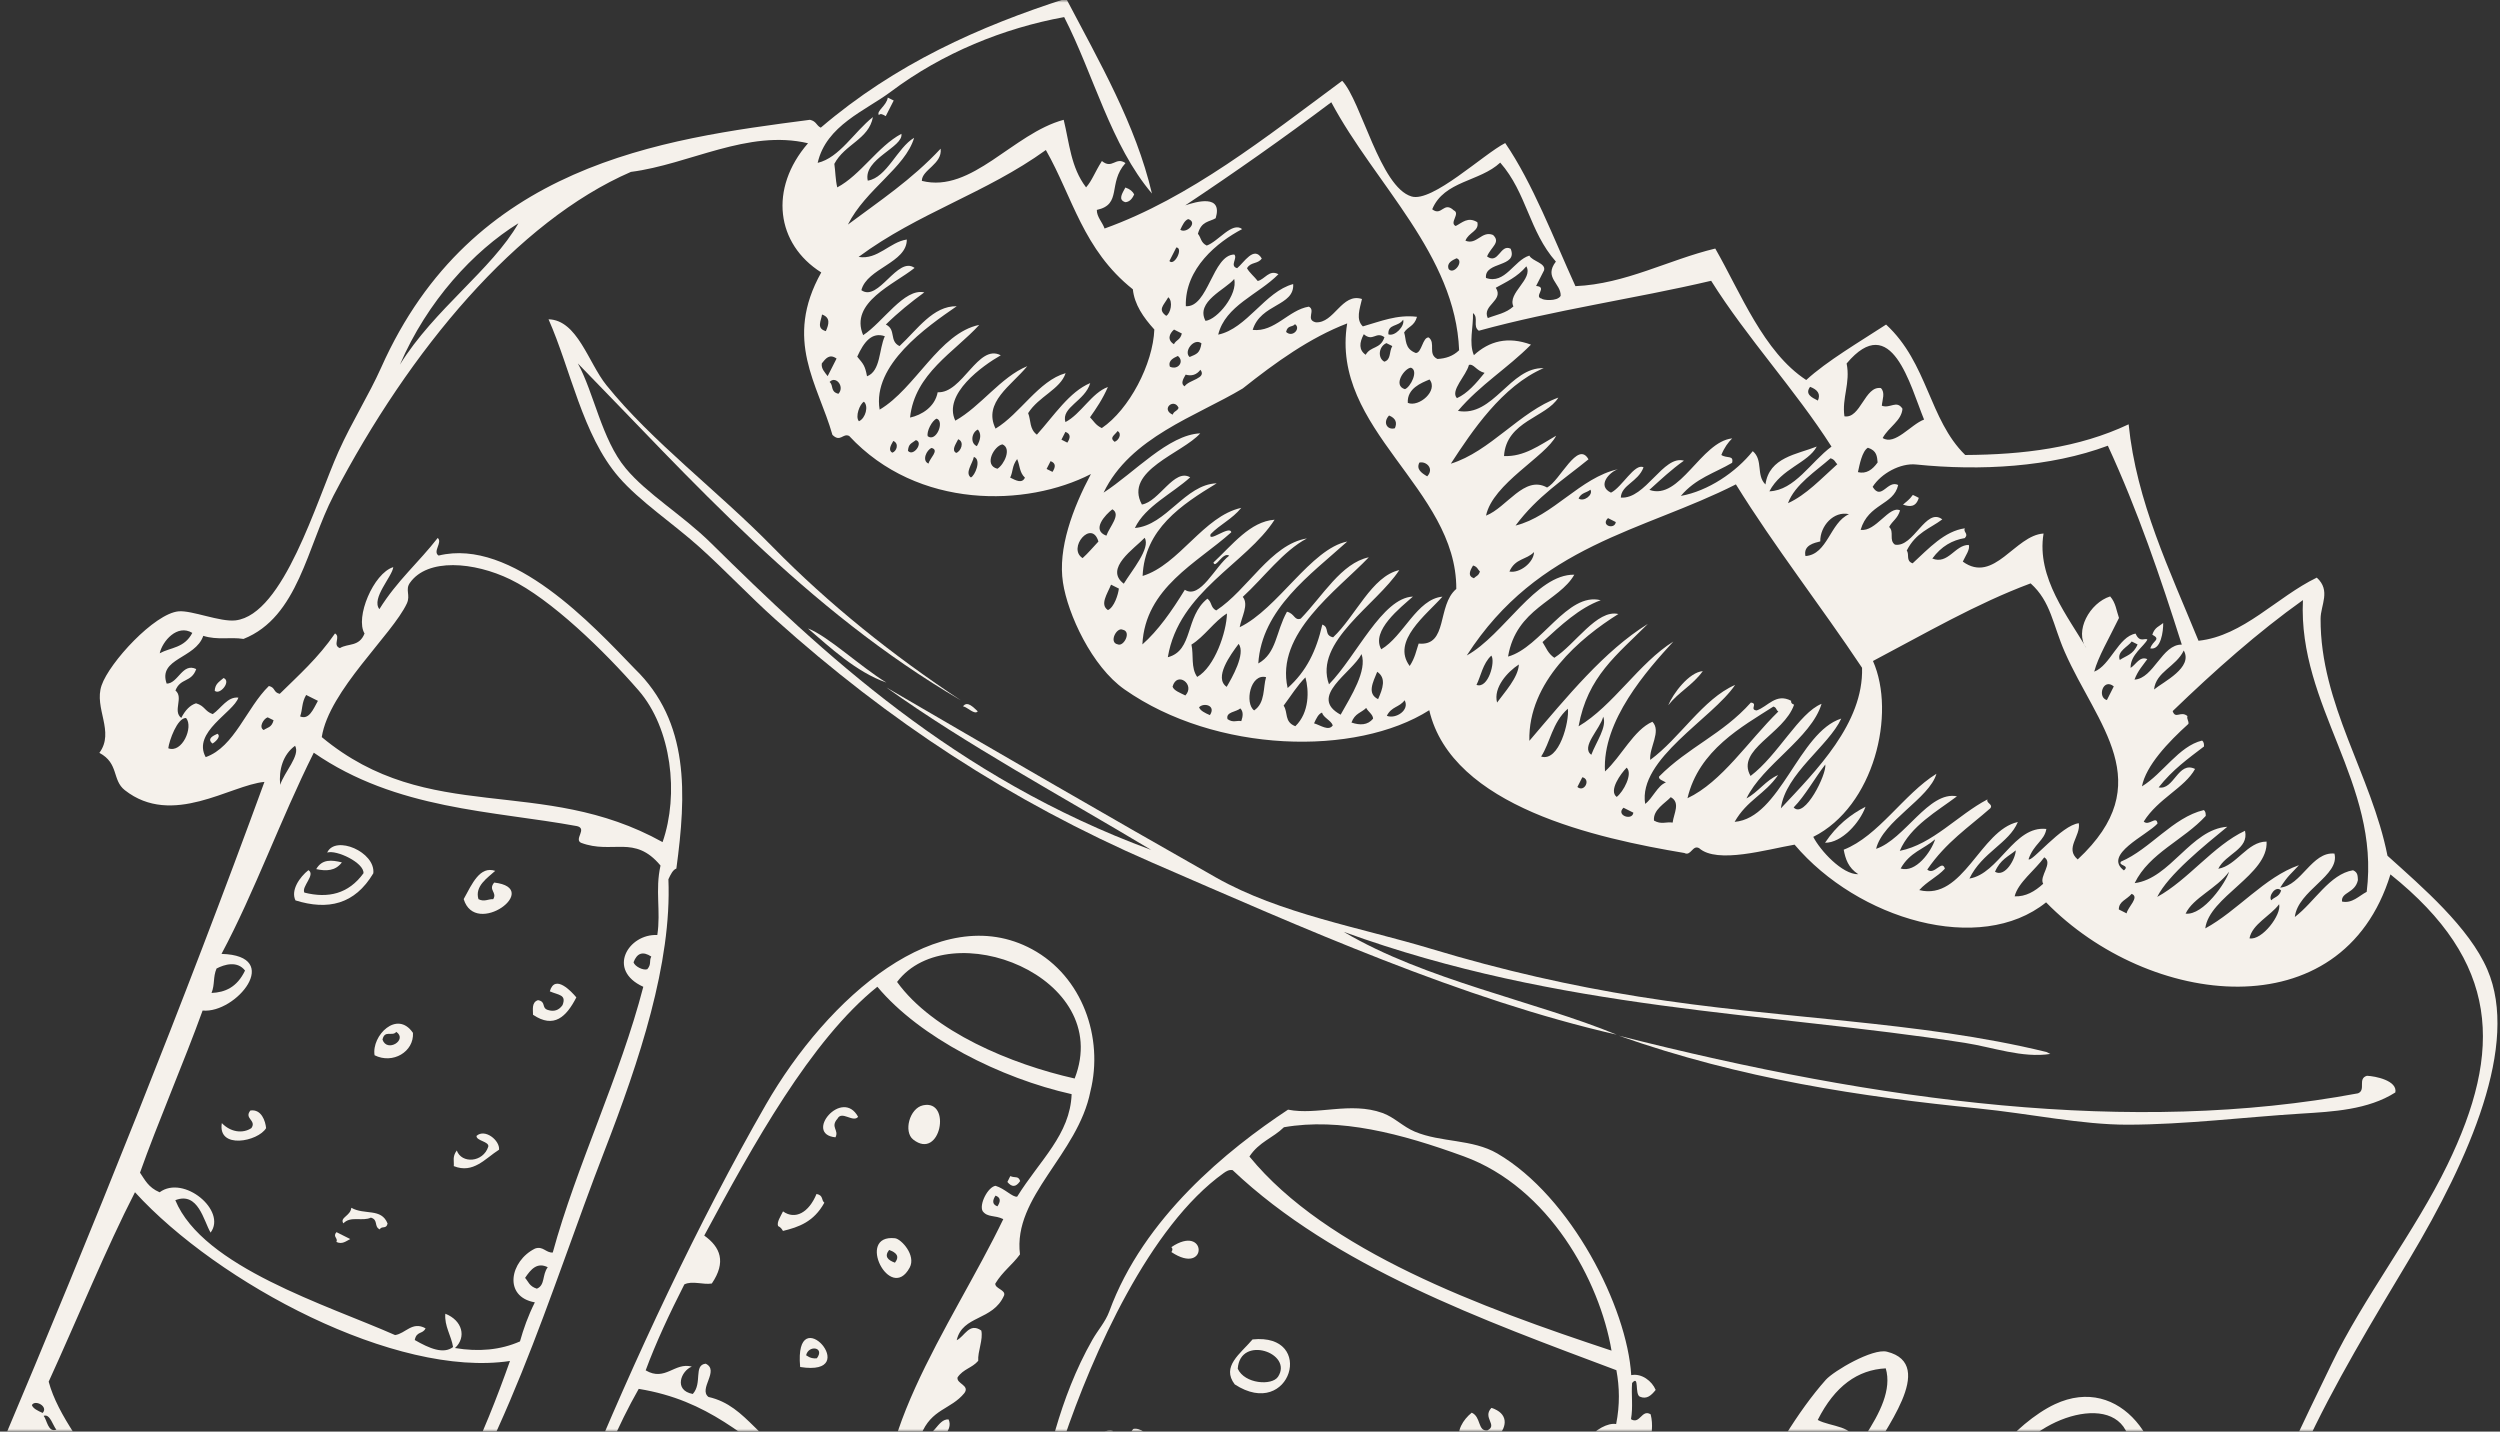 <svg width="468" height="268" viewBox="0 0 468 268" fill="none" xmlns="http://www.w3.org/2000/svg">
<rect x="0" y="0" width="468" height="268" fill="#333333" stroke="none"/>
<g clip-path="url(#clip0_1344_8398)">
<mask id="mask0_1344_8398" style="mask-type:luminance" maskUnits="userSpaceOnUse" x="0" y="0" width="468" height="268">
<path d="M468 0H0V268H468V0Z" fill="white"/>
</mask>
<g mask="url(#mask0_1344_8398)">
<path fill-rule="evenodd" clip-rule="evenodd" d="M356.24 94.465C357.507 94.895 358.657 94.978 359.197 93.198C358.832 93.008 358.456 92.819 358.084 92.645C357.537 93.431 356.89 93.926 356.24 94.465Z" fill="#F5F1EB"/>
<path fill-rule="evenodd" clip-rule="evenodd" d="M210.659 37.848C211.365 37.808 211.911 37.322 212.318 36.388C212.046 35.867 211.579 35.409 210.671 35.101C210.094 36.206 209.231 37.4 210.659 37.848Z" fill="#F5F1EB"/>
<path fill-rule="evenodd" clip-rule="evenodd" d="M164.532 21.55C164.802 21.159 165.31 21.443 165.812 21.742C166.307 20.764 166.795 19.796 167.301 18.818C166.93 18.629 166.559 18.445 166.193 18.267C165.967 19.816 163.988 20.78 164.532 21.55Z" fill="#F5F1EB"/>
<path fill-rule="evenodd" clip-rule="evenodd" d="M349.223 151.023C346.436 152.47 343.834 154.481 341.648 157.763C344.732 157.81 348.164 154.024 349.223 151.023Z" fill="#F5F1EB"/>
<path fill-rule="evenodd" clip-rule="evenodd" d="M443.093 201.388C441.282 201.91 442.976 204.04 441.42 204.67C399.091 212.581 352.08 206.34 303.016 193.875C326.069 202.005 348.501 205.315 370.334 207.502C379.954 208.468 389.659 210.557 398.316 210.544C409.018 210.521 420.149 209.131 430.727 208.471C436.714 208.103 443.296 207.764 448.407 204.506C448.836 202.295 444.679 201.449 443.093 201.388Z" fill="#F5F1EB"/>
<path fill-rule="evenodd" clip-rule="evenodd" d="M306.731 186.562C294.215 184.557 281.463 181.712 267.915 177.622C254.797 173.66 239.63 171.068 227.648 164.277C208.246 153.278 184.384 139.459 165.926 128.688C180.812 139.363 198.741 149.044 215.512 159.107C178.651 145.546 153.797 122.058 133.077 101.642C127.77 96.408 121.122 92.482 117.123 87.659C112.653 82.299 111.185 73.51 108.17 68.029C129.248 89.584 150.912 114.188 179.904 131.122C167.165 122.723 155.119 113.072 144.682 102.422C134.203 91.73 122.048 82.704 113.501 72.083C110.139 67.908 108.096 59.908 102.684 59.77C106.815 69.075 109.048 81.467 115.823 89.303C119.738 93.831 125.91 97.921 130.876 102.362C135.7 106.693 140.322 111.62 145.178 115.97C166.389 135.018 189.035 149.91 215.685 161.482C243.897 173.723 273.797 187.095 302.654 193.692C287.283 187.385 266.791 183.463 251.548 174.444C292.337 189.256 330.422 189.413 367.811 195.222C373.091 196.049 378.571 198.108 383.822 197.3C383.58 197.176 383.327 197.051 383.091 196.933C359.004 191.046 333.404 190.853 306.731 186.562Z" fill="#F5F1EB"/>
<path fill-rule="evenodd" clip-rule="evenodd" d="M180.281 132.225C181.15 132.397 182.469 133.893 183.034 133.158C182.333 132.555 181.118 131.084 180.281 132.225Z" fill="#F5F1EB"/>
<path fill-rule="evenodd" clip-rule="evenodd" d="M41.852 126.923C40.908 127.717 40.285 128.052 40.193 129.3C41.138 130.222 43.363 127.516 41.852 126.923Z" fill="#F5F1EB"/>
<path fill-rule="evenodd" clip-rule="evenodd" d="M92.515 165.216C91.322 166.63 93.145 167.036 92.324 168.329C91.385 168.268 90.677 168.897 89.566 168.322C88.829 165.866 91.313 164.307 92.702 163.025C89.845 162.061 88.391 165.405 86.803 168.31C89 175.617 101.648 166.272 92.515 165.216Z" fill="#F5F1EB"/>
<path fill-rule="evenodd" clip-rule="evenodd" d="M39.77 139.187C40.097 139.068 41.518 137.883 40.705 137.36C40.003 137.695 38.642 138.251 39.77 139.187Z" fill="#F5F1EB"/>
<path fill-rule="evenodd" clip-rule="evenodd" d="M219.276 233.465C219.532 233.696 219.554 233.986 219.288 234.388C226.185 238.994 226 228.92 219.276 233.465Z" fill="#F5F1EB"/>
<path fill-rule="evenodd" clip-rule="evenodd" d="M279.194 263.556C277.444 265.383 280.455 266.803 278.437 267.765C276.6 267.985 277.283 265.221 275.505 264.456C273.867 265.775 272.597 267.899 273.274 269.757C278.21 273.424 285.586 265.591 279.194 263.556Z" fill="#F5F1EB"/>
<path fill-rule="evenodd" clip-rule="evenodd" d="M189.13 220.164C188.951 220.528 188.765 220.903 188.581 221.266C189.414 222.257 190.159 222.292 190.973 221.089C190.612 220.05 190.068 220.586 189.13 220.164Z" fill="#F5F1EB"/>
<path fill-rule="evenodd" clip-rule="evenodd" d="M61.246 159.601C62.977 159.028 68.195 161.517 68.044 163.472C65.236 167.34 61.438 168.215 56.979 167.095C56.38 165.971 59.143 163.75 57.735 162.892C56.111 164.178 54.377 166.656 55.313 168.555C61.35 170.435 66.404 169.346 69.886 163.48C70.307 159.496 62.789 156.264 61.246 159.601Z" fill="#F5F1EB"/>
<path fill-rule="evenodd" clip-rule="evenodd" d="M160.638 209.07C157.653 203.569 150.395 212.327 156.398 212.905C157.118 211.549 155.379 210.999 156.775 209.423C157.584 207.841 159.699 210.231 160.638 209.07Z" fill="#F5F1EB"/>
<path fill-rule="evenodd" clip-rule="evenodd" d="M59.197 162.699C61.071 163.098 62.788 163.058 63.997 161.44C62.101 160.972 60.296 160.778 59.197 162.699Z" fill="#F5F1EB"/>
<path fill-rule="evenodd" clip-rule="evenodd" d="M234.476 250.741C232.189 253.438 228.593 255.811 231.142 259.157C241.646 266.001 246.416 249.497 234.476 250.741ZM231.705 256.222C232.139 249.834 242.141 253.291 239.25 257.724C238.111 259.447 232.986 259.076 231.705 256.222Z" fill="#F5F1EB"/>
<path fill-rule="evenodd" clip-rule="evenodd" d="M102.925 185.581C104.595 186.309 106.079 186.173 105.306 188.157C104.621 189.138 103.693 189.433 102.544 189.062C101.302 188.656 102.289 187.526 100.715 187.227C99.461 187.631 99.802 189.068 99.782 189.966C103.72 192.618 106.031 190.329 107.892 186.712C107.029 185.668 103.872 182.231 102.925 185.581Z" fill="#F5F1EB"/>
<path fill-rule="evenodd" clip-rule="evenodd" d="M152.853 223.508C151.408 227.014 148.86 228.401 146.58 226.771C146.102 227.751 145.385 228.79 145.658 229.516C146.17 229.75 146.372 230.099 146.57 230.431C149.501 229.717 152.34 228.746 154.317 225.148C153.697 224.645 154.189 223.778 152.853 223.508Z" fill="#F5F1EB"/>
<path fill-rule="evenodd" clip-rule="evenodd" d="M167.549 231.8C160.089 230.994 166.663 244.02 170.288 237.304C171.54 234.995 168.706 231.933 167.549 231.8ZM167.535 236.376C166.204 235.896 165.492 235.214 166.441 233.993C167.783 234.473 168.472 235.16 167.535 236.376Z" fill="#F5F1EB"/>
<path fill-rule="evenodd" clip-rule="evenodd" d="M70.12 197.544C73.522 199.255 77.514 196.895 77.308 193.357C74.331 188.979 69.522 193.887 70.12 197.544ZM71.604 194.619C71.997 192.722 73.47 194.107 74.18 193.162C76.37 194.652 72.46 197.112 71.604 194.619Z" fill="#F5F1EB"/>
<path fill-rule="evenodd" clip-rule="evenodd" d="M212.147 267.498C210.757 269.074 212.124 269.746 211.216 271.154C209.437 271.334 208.006 272.574 205.869 271.688C206.345 269.508 208.689 269.749 208.289 267.846C205.921 267.348 203.637 270.439 203.119 272.588C207.365 275.663 212.274 273.279 215.279 269.522C215.154 268.545 213.377 267.192 212.147 267.498Z" fill="#F5F1EB"/>
<path fill-rule="evenodd" clip-rule="evenodd" d="M89.206 212.636C89.121 213.58 91.621 213.672 91.405 214.66C90.431 217.641 86.408 217.882 85.509 215.369C84.623 216.573 85.043 217.349 84.947 218.297C88.602 219.767 90.814 216.881 93.422 215.221C93.6 213.512 90.801 211.214 89.206 212.636Z" fill="#F5F1EB"/>
<path fill-rule="evenodd" clip-rule="evenodd" d="M149.789 255.901C148.585 242.776 161.903 257.83 149.789 255.901V255.901ZM150.903 253.709C151.36 251.71 154.472 252.188 152.92 254.269C152.344 254.358 151.693 254.258 150.903 253.709Z" fill="#F5F1EB"/>
<path fill-rule="evenodd" clip-rule="evenodd" d="M46.875 207.884C45.623 209.41 48.101 209.722 47.055 211.186C45.471 212.236 43.19 211.978 41.527 210.245C40.706 215.215 48.311 213.71 49.813 211.187C49.69 209.894 48.959 207.583 46.875 207.884Z" fill="#F5F1EB"/>
<path fill-rule="evenodd" clip-rule="evenodd" d="M65.764 226.095C65.634 227.63 63.54 227.913 64.281 229.015C65.629 227.557 67.851 228.705 69.436 227.938C70.87 228.376 69.955 229.594 71.085 230.142C71.454 229.415 72.317 230.17 72.555 229.044C71.372 226.081 68.262 227.515 65.764 226.095Z" fill="#F5F1EB"/>
<path fill-rule="evenodd" clip-rule="evenodd" d="M62.975 232.495C64.069 233.007 64.768 232.344 65.564 231.949C64.703 231.528 63.855 231.09 62.989 230.657C62.213 231.52 63.34 231.756 62.975 232.495Z" fill="#F5F1EB"/>
<path fill-rule="evenodd" clip-rule="evenodd" d="M451.062 235.663C462.289 216.849 471.671 195.528 465.638 181.511C462.221 173.589 453.519 166.128 446.937 160.195C443.936 145.039 434.348 131.849 434.413 115.828C434.422 113.257 436.385 110.563 433.703 108.13C426.213 111.749 419.951 119.051 411.56 119.951C406.182 106.773 399.934 93.885 398.481 79.43C389.113 83.855 378.706 85.117 367.89 85.176C361.112 78.545 360.899 67.969 353.076 60.758C348.135 63.979 341.968 67.605 338.126 71.137C330.152 65.948 325.82 54.761 321.098 46.528C312.295 48.646 304.294 53.165 294.92 53.567C290.887 44.72 286.897 34.248 281.775 26.779C277.704 28.86 268.139 37.925 264.251 36.782C258.365 35.058 254.831 18.922 251.261 15.127C236.901 25.745 222.756 37.036 206.775 42.78C206.37 41.594 205.312 40.618 205.325 39.297C210.125 38.26 207.315 34.306 210.691 30.527C208.836 29.246 208.244 31.767 206.276 30.144C204.894 32.326 204.464 33.765 203.313 35.077C200.453 31.341 200.189 26.755 199.123 22.429C189.627 24.977 181.92 36.223 172.57 33.861C172.541 31.787 176.443 30.726 176.087 27.832C170.66 33.654 164.621 37.64 158.729 42.042C162.07 35.4 169.466 31.407 171.124 25.796C167.964 27.653 166.034 33.243 162.444 33.817C161.537 29.743 169.173 27.546 168.742 25.052C164.392 27.346 161.077 32.79 156.733 35.079C156.391 33.658 156.398 32.131 156.187 30.676C158.133 26.965 162.646 26.101 163.412 21.915C159.921 24.658 157.146 29.539 153.069 30.487C154.657 23.471 162.024 20.72 166.75 17.178C176.433 9.905 187.935 5.256 199.213 3.199C204.736 13.994 207.947 27.167 215.643 36.229C212.608 23.303 205.809 11.605 199.583 -0.277C183.335 4.947 167.665 11.927 153.647 23.899C152.775 23.477 152.884 22.724 151.628 22.427C123.591 26.075 88.324 30.767 71.357 68.804C69.027 74.008 65.925 78.858 63.375 84.523C59.217 93.775 53.124 115.021 44.108 116.134C41.233 116.48 35.891 114.22 33.434 114.442C28.918 114.846 20.484 124.014 19.018 128.301C17.541 132.576 21.54 136.966 18.602 140.934C22.302 142.901 20.944 146.019 23.36 147.915C32.238 154.907 43.141 146.956 49.503 146.372C34.617 187.163 17.041 230.882 0.041 271.07C2.001 282.382 5.693 294.324 14.264 303.908C17.558 307.588 19.913 311.346 22.331 314.37C36.026 331.631 57.036 350.102 78.643 365.142C86.368 370.518 95.103 377.337 102.329 381.164C106.11 383.165 111.021 384.72 115.016 387.076C131.91 397.055 150.799 406.171 169.955 414.212C182.805 419.603 198.506 422.23 212.809 426.094C227.079 429.962 241.674 431.793 254.02 433.035C280.928 435.74 306.836 438.589 331.345 433.337C341.919 431.077 353.84 430.592 358.823 420.992C363.471 412.039 368.908 404.441 374.202 395.227C378.21 388.263 379.987 378.245 384.616 370.184C391.626 357.991 396.178 347.691 402.798 335.279C409.931 335.754 422.73 332.093 426.416 322.366C427.722 318.922 423.554 312.397 422.984 306.421C420.954 285.079 437.732 257.981 451.062 235.663ZM431.11 112.336C430.153 132.16 445.595 146.605 443.045 166.951C441.567 167.721 440.315 169.18 438.426 168.768C438.219 166.975 440.874 167.234 441.401 164.753C441.349 164.054 441.434 163.316 440.489 162.911C436.122 163.62 433.263 168.872 429.59 171.662C430.159 166.701 438.083 163.898 437.006 159.788C432.787 159.392 430.816 165.796 426.856 166.164C428.38 163.798 428.856 163.629 430.365 161.961C423.95 164.174 418.886 170.501 412.828 173.797C413.542 167.903 424.662 163.712 424.302 157.547C420.725 157.516 418.646 162.067 415.263 162.635C416.631 159.824 421.045 159.002 420.266 155.52C414.344 158.288 409.628 164.73 403.831 167.902C405.853 163.785 412.686 158.271 416.951 154.771C410.159 155.222 406.274 164.484 399.608 165.322C402.352 159.678 408.783 157.261 412.914 152.74C412.912 152.34 412.916 151.923 412.553 151.645C406.767 153.012 402.508 158.968 397.045 161.293C396.447 162.091 398.816 161.929 397.593 162.94C393.64 159.976 401.865 156.391 403.885 154.174C403.708 152.566 402.261 154.733 401.307 153.793C403.991 149.488 408.99 147.467 410.916 143.948C407.743 142.372 406.954 148.016 404.098 147.397C406.676 144.106 409.656 141.98 412.588 139.739C412.592 139.328 412.601 138.928 412.227 138.633C407.874 139.682 404.883 144.83 400.974 147.207C401.71 143.336 405.889 138.924 409.672 135.51C409.786 134.974 409.316 134.621 409.489 134.051C408.242 132.989 407.248 134.713 406.724 133.117C414.626 125.497 422.68 118.344 431.11 112.336ZM426.654 169.27C427.134 171.223 423.449 176.101 421.105 175.66C421.613 172.994 424.991 171.492 426.654 169.27ZM427.031 166.71C426.617 167.951 425.779 167.881 425.187 168.535C424.562 167.799 426.027 165.622 427.031 166.71ZM409.145 171.031C410.554 168.051 414.934 166.365 417.28 163.19C416.764 165.095 412.482 171.415 409.145 171.031ZM398.102 170.984C397.624 170.741 397.119 170.492 396.64 170.249C396.647 168.722 398.075 168.454 399.045 167.329C400.6 167.937 398.294 169.815 398.102 170.984ZM403.241 129.072C403.583 125.738 407.357 124.822 408.8 121.772C410.59 124.97 405.013 127.614 403.241 129.072ZM379.74 160.848C380.715 157.99 382.717 157.388 383.078 155.182C377.022 154.495 374.212 163.578 368.676 164.465C371.052 159.536 376.077 157.884 377.74 153.878C370.701 155.421 367.522 168.681 359.283 166.627C360.78 164.964 362.585 164.23 364.083 162.618C363.56 160.795 362.103 163.966 360.781 162.786C364.291 157.645 368.567 154.852 372.601 151.295C373.141 150.52 371.747 150.358 372.059 149.643C366.483 152.564 361.766 158.079 355.636 159.281C357.599 154.643 362.74 151.794 366.341 149.071C361.073 148.005 356.557 157.13 351.209 158.902C352.463 153.682 361.182 149.48 362.502 144.849C356.396 148.629 351.656 156.526 345.143 159.064C345.462 160.783 345.987 162.445 347.875 163.657C344.854 163.73 340.713 159.163 339.444 156.66C350.842 150.964 354.978 133.567 350.62 123.739C360.36 118.61 369.954 113.002 380.132 109.207C383.944 112.621 384.265 116.912 386.524 122.051C392.557 135.785 404.307 146.58 388.945 160.888C386.483 158.793 389.519 156.582 389.158 154.11C385.927 154.44 380.277 161.555 379.74 160.848ZM382.488 165.441C380.919 166.882 379.2 167.878 377.14 167.797C377.771 165.213 380.973 162.875 382.683 160.49C384.438 161.548 381.655 164.083 382.488 165.441ZM373.465 163.199C374.442 160.891 375.994 160.327 377.35 159.187C377.328 160.696 375.382 164.324 373.465 163.199ZM355.799 162.587C357.534 159.505 360.11 158.98 362.26 157.117C361.502 159.47 358.642 163.444 355.799 162.587ZM333.38 151.323C334.236 144.818 342.34 139.63 344.685 134.516C336.728 137.033 333.277 153.154 324.723 153.853C327.045 149.765 330.372 148.71 332.858 145.095C330.691 145.962 329.03 148.368 326.94 149.463C329.928 143.204 339.08 138.163 340.996 131.755C336.77 133.469 332.826 141.399 327.702 145.261C324.875 140.311 333.973 137.421 335.852 131.916C335.383 131.763 335.241 131.502 335.3 131.185C332.45 129.688 330.966 132.268 328.849 132.995C327.431 132.847 329.175 131.664 327.757 131.522C322.465 137.465 316.007 139.869 310.577 145.374C310.428 145.929 311.339 146.138 311.859 146.478C310.303 147.03 309.371 149.475 307.974 150.49C306.61 142.086 320.633 134.453 324.813 128.219C318.816 130.808 314.438 138.221 308.926 142.253C308.671 140 311.062 136.884 309.329 135.113C305.839 136.622 303.518 141.632 300.454 144.414C299.896 134.916 308.354 125.439 313.246 120.104C306.888 124.038 301.922 132.189 295.508 135.968C297.194 126.627 302.687 122.616 308.477 116.794C300.336 121.83 293.372 130.399 286.296 138.683C286.043 127.615 295.845 119.391 302.958 114.943C298.959 114.019 294.858 120.665 290.97 123.138C289.754 122.317 289.422 121.203 288.757 120.197C292.213 117.04 295.646 113.815 299.657 112.362C293.407 110.788 288.484 121.198 282.309 122.912C283.826 113.869 291.872 112.587 294.711 107.583C287.495 107.462 281.509 118.896 274.58 122.702C288.008 101.847 307.562 99.51 324.961 90.674C332.182 102.338 340.91 113.495 348.578 125.01C348.873 135.393 340.003 144.266 333.38 151.323ZM335.772 151.152C337.918 148.972 339.691 145.703 341.695 143.118C342 144.875 337.817 153.375 335.772 151.152ZM315.897 149.426C318.023 140.385 326.152 136.009 331.982 132.269C332.631 132.468 332.444 132.937 332.91 133.19C327.267 138.706 322.354 146.383 315.897 149.426ZM313.12 153.99C311.929 153.788 311.009 154.417 309.625 153.611C309.42 151.579 311.708 150.371 312.768 149.23C314.633 150.251 313.324 152.295 313.12 153.99ZM303.92 151.207C304.539 151.515 305.151 151.823 305.764 152.131C305.591 153.712 302.396 152.639 303.92 151.207ZM302.647 149.187C301.09 148.023 303.405 144.823 304.508 143.703C305.733 144.824 303.894 148.233 302.647 149.187ZM300.121 134.167C300.88 136.053 298.814 138.855 297.893 141.295C295.862 139.828 299.551 136.484 300.121 134.167ZM296.215 145.499C297.867 145.881 296.586 148.427 295.287 147.322C295.596 146.718 295.905 146.114 296.215 145.499ZM293.503 132.67C293.807 135.005 291.888 142.69 288.497 141.624C290.185 139.087 290.548 135.271 293.503 132.67ZM280.251 131.52C279.519 128.714 282.199 125.765 284.333 124.39C284.22 126.853 281.584 129.667 280.251 131.52ZM276.397 128.213C277.194 126.647 277.581 124.177 279.179 122.728C279.978 123.805 278.613 129.017 276.397 128.213ZM282.561 106.989C283.672 104.48 285.726 104.844 287.172 103.344C287.117 105.35 284.43 107.377 282.561 106.989ZM295.506 93.307C296.045 92.188 296.999 92.272 297.721 91.672C298.308 92.606 296.477 94.032 295.506 93.307ZM301.017 96.991C301.505 97.245 302 97.489 302.478 97.731C302.274 99.215 299.568 98.396 301.017 96.991ZM334.712 94.195C335.958 90.73 340.036 88.126 342.668 85.795C343.511 86.021 343.51 86.537 343.951 86.899C340.956 89.585 338.091 92.676 334.712 94.195ZM346.129 96.254C342.566 97.836 342.143 103.797 337.982 104.094C337.532 102.043 339.67 101.624 340.752 101.351C340.701 98.482 343.276 95.596 346.129 96.254ZM349.668 83.816C351.39 84.365 351.37 85.491 351.493 86.567C350.515 87.947 349.357 88.764 347.806 88.384C348.101 87.029 348.579 84.466 349.668 83.816ZM395.702 128.494C395.268 129.344 394.833 130.199 394.409 131.055C392.556 130.541 393.703 126.84 395.702 128.494ZM399.052 120.085C399.412 120.268 399.783 120.447 400.154 120.636C399.362 122.564 397.992 122.737 396.823 123.547C396.21 121.945 398.419 121.037 399.052 120.085ZM394.59 83.437C400.174 95.536 404.431 108.05 408.433 120.672C404.732 120.582 403.176 127.023 399.576 127.225C400.229 125.497 401.149 124.579 401.979 123.387C400.541 122.766 399.872 124.414 398.847 125.03C398.768 122.591 401.402 120.96 401.989 119.727C401.527 119.348 400.551 120.411 399.786 118.614C396.59 119.141 395.026 124.615 392.035 125.735C392.776 122.948 394.747 119.644 396.674 115.681C396.188 114.311 396.074 112.83 395.021 111.649C391.203 112.85 388.268 118.152 390.562 121.333C387.282 115.593 381.163 108.158 382.554 99.877C377.213 100.189 373.284 109.375 367.437 105.133C367.928 104.054 368.844 102.83 368.55 102.013C365.985 101.966 364.685 105.766 361.73 104.556C363.422 102.252 365.487 101.111 367.812 100.729C368.599 99.873 367.456 99.63 367.82 98.897C364.015 99.427 361.096 102.641 358.041 105.456C356.705 104.975 357.499 103.803 356.942 103.066C358.681 99.65 361.31 98.952 363.599 97.228C360.527 94.865 358.238 102.56 354.739 101.958C353.546 101.133 354.652 99.552 353.644 98.653C354.284 97.458 355.201 97.145 355.694 95.549C353.707 94.519 351.115 99.642 348.309 99.182C349.77 94.234 354.512 94.581 355.337 90.789C353.332 89.78 352.205 93.804 350.558 91.134C352.155 88.612 355.775 86.657 358.678 86.952C370.739 88.189 383.825 87.454 394.59 83.437ZM360.185 78.541C357.695 79.472 354.716 83.465 352.434 81.995C353.591 79.895 355.973 78.773 356.143 76.514C355.034 74.818 353.868 76.54 352.277 75.951C352.372 74.803 352.948 73.497 352.104 72.649C349.091 72.179 348.299 78.428 345.277 77.935C344.773 74.497 346.435 71.719 345.687 68.046C354.127 58.012 357.587 72.225 360.185 78.541ZM340.307 74.988C339.075 74.376 337.867 73.756 338.848 72.415C340.286 72.953 340.852 73.791 340.307 74.988ZM320.328 52.562C326.981 63.194 336.099 73.009 342.855 83.604C338.998 86.452 335.976 91.803 331.226 91.977C333.494 87.652 338.443 86.699 340.097 83.593C336.421 85.055 331.18 85.591 330.494 90.693C328.702 88.951 330.115 86.148 328.119 84.456C324.97 88.403 319.755 91.919 314.652 92.838C317.44 89.514 320.998 88.559 324.252 86.637C324.597 85.147 323.273 85.873 322.233 85.171C322.793 83.781 323.498 82.824 324.266 82.067C318.433 82.68 314.462 93.779 308.765 91.703C310.885 89.783 312.987 87.817 315.231 86.239C311.381 85.116 308.033 93.508 303.415 93.148C303.528 90.751 306.663 90.22 307.668 87.486C306.044 86.606 303.607 91.252 301.577 92.224C298.873 90.944 301.297 88.347 302.889 87.836C295.839 89.378 290.689 96.665 283.709 98.385C287.805 92.883 292.702 89.787 297.364 85.984C295.34 82.352 292.038 89.997 289.616 91.267C285.373 88.88 282.077 95.015 278.185 96.527C279.426 90.529 289.381 85.449 291.313 81.565C288.227 83.333 285.28 85.546 281.552 85.371C281.96 78.819 289.518 78.133 291.721 74.43C284.51 77.043 278.924 84.558 271.596 86.801C275.551 80.733 281.201 72.257 288.966 68.919C282.666 68.703 279.56 78.152 272.926 76.921C277.189 71.926 282.152 68.996 286.599 64.516C282.283 62.924 278.8 63.829 275.913 66.49C274.926 64.17 275.83 61.234 275.743 58.611C276.877 59.465 275.623 61.091 276.838 61.912C291.08 58 305.921 55.945 320.328 52.562ZM277.04 106.971C276.812 107.815 276.299 107.814 275.924 108.252C274.7 107.836 275.149 106.87 275.758 105.862C276.599 106.098 276.599 106.598 277.04 106.971ZM265.571 120.478C265.102 121.853 264.902 123.132 263.894 124.676C260.414 120.01 267.046 115.081 270.022 111.698C265.248 112.121 262.68 119.173 258.57 121.546C256.59 118.055 262.226 113.711 264.5 111.68C258.742 111.91 253.904 122.876 248.785 128.105C245.897 120.123 257.684 113.24 261.948 106.724C256.8 107.856 253.767 115.35 249.557 119.31C247.757 118.894 248.979 117.466 247.536 116.922C246.424 121.824 244.568 125.67 241.047 128.8C238.722 118.6 250.19 110.637 256.242 104.325C251.094 105.402 247.61 111.572 243.495 115.812C242.284 116.235 242.39 114.871 240.921 114.514C238.807 118.307 239.026 122.245 235.551 124.201C236.203 113.997 245.299 107.612 252.21 101.371C245.409 102.732 239.227 113.967 232.069 117.412C232.408 115.477 233.831 113.187 232.648 111.735C236.647 108.059 240.217 103.139 244.66 100.792C237.879 101.899 233.558 110.455 227.671 114.28C226.575 113.724 226.905 112.705 226.021 112.076C221.789 115.456 223.449 121.772 218.615 123.034C220.669 110.666 233.312 105.559 238.605 97.289C234.022 97.626 230.749 101.952 227.156 105.298C227.512 106.614 228.903 103.221 230.108 104.024C227.475 106.011 224.7 112.269 221.8 110.408C219.345 114.414 216.778 118.06 213.853 120.636C214.38 110.027 224.077 105.394 230.498 99.644C230.229 98.224 226.039 101.773 226.629 99.992C228.456 98.11 230.619 97.22 232.361 95.071C225.305 96.613 220.757 105.717 213.898 107.818C214.271 99.06 221.147 94.494 227.769 90.475C221.818 90.674 218.328 98.377 212.451 98.837C214.398 94.759 219.497 92.373 222.803 89.355C219.835 87.583 216.987 93.919 213.763 94.449C210.307 88.101 221.399 84.848 224.681 81.122C218.736 81.382 212.397 88.451 206.592 92.221C211.556 81.859 223.923 77.937 232.631 72.728C238.867 67.779 245.218 63.223 252.194 60.542C248.957 80.397 272.707 91.413 272.619 110.248C268.939 113.354 271.137 121.005 265.571 120.478ZM259.614 134.002C260.476 132.246 261.964 132.427 262.945 131.086C263.947 132.929 261.294 134.659 259.614 134.002ZM255.752 132.523C256.095 133.221 257.032 133.737 257.042 134.538C256.02 135.77 254.594 135.8 252.994 135.26C253.632 133.504 254.843 133.442 255.752 132.523ZM257.813 125.759C259.543 126.925 258.873 128.868 257.979 130.883C255.87 129.849 257.011 127.748 257.813 125.759ZM254.881 122.446C255.959 125.545 252.939 130.279 250.969 133.789C244.8 130.454 253.066 125.973 254.881 122.446ZM249.496 135.792C248.738 136.917 247.235 135.779 245.991 135.406C246.403 134.488 246.827 133.621 247.481 133.399C247.721 134.339 249.198 134.875 249.496 135.792ZM242.486 135.948C240.35 135.129 241.164 133.336 240.294 132.097C241.64 130.295 242.911 128.248 244.374 126.805C245.066 129.258 245.135 133.407 242.486 135.948ZM237.011 126.768C236.416 128.678 236.901 131.57 234.775 132.99C232.973 131.674 234.037 126.018 237.011 126.768ZM232.369 134.994C231.5 134.816 230.86 135.367 229.79 134.618C229.427 133.246 231.399 133.309 232.19 132.614C232.791 133.227 232.685 134.085 232.369 134.994ZM231.877 120.53C233.248 122.369 230.567 126.979 229.633 128.579C227.184 126.897 230.326 122.594 231.877 120.53ZM226.492 133.871C225.546 133.465 224.691 133.038 224.467 132.404C225.349 131.467 227.705 132.059 226.492 133.871ZM223.037 120.668C225.423 119.218 227.319 116.292 229.688 114.841C229.614 118.318 227.392 124.852 224.114 126.722C222.892 124.99 223.481 122.658 223.037 120.668ZM221.902 130.191C220.924 129.699 219.728 129.28 219.506 128.535C220.313 125.559 223.825 128.145 221.902 130.191ZM209.231 120.62C207.508 120.293 209.05 117.334 210.164 117.881C211.892 118.208 210.351 121.156 209.231 120.62ZM214.279 100.676C215.453 102.605 211.815 106.886 210.374 109.27C206.611 106.448 212.405 102.66 214.279 100.676ZM207.411 114.209C205.842 113.194 207.281 111.199 207.987 109.448C208.476 109.691 208.965 109.939 209.454 110.183C209.322 111.317 208.581 113.671 207.411 114.209ZM208.232 95.341C209.927 96.31 207.726 98.557 207.112 100.282C204.213 99.21 206.955 96.332 208.232 95.341ZM205.625 101.373C204.646 102.403 203.697 103.553 202.665 104.479C199.747 102.644 204.376 97.112 205.625 101.373ZM219.777 61.693C220.266 61.941 220.756 62.179 221.239 62.433C220.941 63.682 220.201 63.575 219.76 64.436C218.454 63.635 218.885 62.469 219.777 61.693ZM220.634 76.351C220.352 77.029 219.793 76.892 219.524 77.627C217.243 76.58 219.782 74.442 220.634 76.351ZM222.696 66.833C221.497 65.796 223.544 63.17 224.915 64.276C224.613 66.163 224.03 66.257 222.696 66.833ZM221.762 72.322C220.982 71.867 221.439 71.008 221.954 70.131C223.079 70.456 224.007 70.161 224.716 69.221C225.973 70.867 222.551 71.077 221.762 72.322ZM225.672 60.068C223.741 56.453 229.456 54.192 231.044 52.22C231.745 55.134 227.876 59.809 225.672 60.068ZM219.009 68.65C218.597 67.474 219.758 66.985 220.494 66.636C221.748 67.604 220.606 69.361 219.009 68.65ZM240.756 62.142C241.038 60.819 241.916 61.303 242.422 60.687C243.576 61.425 242.002 63.293 240.756 62.142ZM255.304 62.564C257.031 64.063 257.564 61.943 259.17 63.127C258.399 65.429 256.628 64.721 255.654 66.413C254.349 65.524 254.449 64.165 255.304 62.564ZM259.904 62.584C259.787 60.564 261.755 61.254 262.669 59.846C263.047 61.02 261.101 63.065 259.904 62.584ZM259.155 67.709C257.862 67.032 258.075 64.86 259.536 64.233C259.902 64.417 260.267 64.6 260.638 64.784C259.995 65.879 260.456 67.281 259.155 67.709ZM261.126 80.164C259.776 80.577 258.758 79.16 260.032 77.781C261.283 78.293 261.577 79.105 261.126 80.164ZM267.603 71.04C269.312 73.121 265.614 76.298 263.538 75.417C263.375 72.699 266.095 71.68 267.603 71.04ZM263 72.854C260.68 72.165 262.897 68.93 264.122 68.829C265.639 69.362 264.033 72.494 263 72.854ZM267.174 89.172C266.045 88.524 265.101 87.813 265.703 86.598C266.94 86.282 268.551 87.689 267.174 89.172ZM274.979 68.318C275.873 68.026 276.356 69.418 277.913 69.799C276.324 71.776 274.705 73.652 272.737 74.534C271.421 73.144 274.501 70.303 274.979 68.318ZM283.311 57.365C281.898 58.662 280.137 58.904 278.513 59.546C277.371 57.131 281.597 56.278 280.009 53.867C281.993 52.764 284.04 51.86 285.731 49.857C287.093 52.239 282.126 54.863 283.311 57.365ZM280.843 30.44C285.819 36.121 286.245 43.303 291.261 48.971C288.934 51.975 292.281 53.104 292.154 55.388C291.487 56.498 288.765 56.172 288.65 55.919C286.947 55.561 289.844 53.706 287.557 53.536C288.051 52.557 288.54 51.584 289.045 50.611C289.452 49.254 286.81 48.901 286.294 47.85C283.413 48.712 281.767 53.302 278.174 52.032C277.838 48.873 284.258 50.122 282.792 46.56C280.847 45.583 280.536 49.592 278.375 48.004C279.135 46.196 280.985 45.382 279.496 43.985C277.363 43.121 276.459 45.923 274.331 45.06C274.917 43.483 276.955 43.273 276.56 41.598C274.779 40.512 273.738 41.687 272.506 42.309C271.24 41.712 273.436 39.975 272.152 39.383C270.242 37.586 269.898 40.582 268.109 39.178C270.334 33.816 277.013 34.034 280.843 30.44ZM271.184 50.357C270.761 49.18 271.938 48.698 272.663 48.349C274.176 48.792 272.151 51.564 271.184 50.357ZM249.218 19.141C257.434 34.537 272.456 47.71 273.148 65.567C271.988 66.694 270.598 67.121 269.09 67.2C267.2 66.299 268.84 64.236 267.454 63.169C266.303 63.103 266.162 66.075 265.039 66.083C262.891 65.263 263.293 63.611 262.852 62.233C263.59 61.073 264.729 61.143 265.263 59.307C261.524 58.842 258.399 60.174 255.128 61.101C253.781 59.82 254.537 57.839 254.961 55.972C251.187 54.743 249.75 60.594 246.286 60.333C244.346 59.846 246.372 58.068 245.011 57.403C241.228 58.012 238.634 62.223 234.504 61.757C236.004 56.817 242.341 57.342 242.083 53.178C236.82 54.569 233.41 61.528 228.047 62.644C229.373 57.202 235.593 55.13 239.322 51.333C237.586 50.394 236.784 52.305 235.448 52.602C234.83 51.788 233.914 51.074 233.439 50.215C234.144 48.98 235.445 49.486 236.205 48.394C234.744 45.921 232.879 49.156 231.591 50.207C230.111 49.782 231.754 48.325 231.053 47.643C226.987 47.726 226.175 57.612 221.987 57.319C221.771 50.242 227.923 45.298 232.533 42.885C230.669 41.431 228.046 45.224 225.9 45.97C224.764 45.428 224.859 44.485 224.25 43.766C224.882 41.376 226.382 41.558 227.576 40.85C228.952 36.284 223.923 37.758 221.876 38.446C231.103 32.31 240.211 25.905 249.218 19.141ZM208.642 82.707C207.623 81.885 208.664 81.493 209.206 80.695C210.122 81.205 209.374 82.497 208.642 82.707ZM218.312 59.125C216.679 57.933 217.825 57.205 218.7 55.644C219.65 56.428 219.121 58.704 218.312 59.125ZM220.947 43.018C221.37 42.101 221.789 41.233 222.436 41.016C224.302 41.593 222.164 43.806 220.947 43.018ZM218.912 48.867C219.341 48.017 219.771 47.161 220.21 46.317C221.604 46.424 219.814 49.919 218.912 48.867ZM195.786 28.083C200.803 36.911 202.749 46.743 212.069 54.157C212.368 57.002 214.024 59.407 216.092 61.682C215.842 68.145 211.365 76.69 206.256 80.136C205.103 79.597 204.729 78.808 204.051 78.117C205.237 76.436 206.408 74.726 207.4 72.447C204.385 73.515 202.337 77.53 199.447 79.013C198.608 76.222 203.125 75.079 204.09 71.71C200.218 73.318 197.319 77.789 194.104 81.37C192.678 80.316 193.011 78.68 192.468 77.339C194.43 74.212 198.504 72.875 199.481 69.856C194.441 71.263 190.961 77.473 186.368 80.237C183.963 75.325 189.356 72.173 192.307 68.544C187.358 70.57 183.572 76.106 178.833 78.748C176.46 73.777 183.973 68.427 187.343 66.513C183.102 64.249 180.145 73.716 175.532 73.428C175.029 76.178 172.525 77.708 170.362 78.17C171.23 69.926 178.679 65.904 183.317 60.822C175.851 62.337 171.339 72.773 164.669 76.683C163.264 68.304 173.471 61.199 179.099 57.326C174.671 57.242 171.742 61.667 168.39 64.787C166.399 63.817 167.818 61.726 165.832 60.752C168.136 58.485 170.56 56.538 173.029 54.733C169.269 53.889 165.284 60.338 161.585 62.742C158.966 56.614 167.411 53.218 171.211 50.155C168.018 47.843 164.457 56.602 161.249 54.323C162.283 50.214 169.795 49.196 169.753 44.838C166.55 45.309 164.289 48.691 160.727 48.095C171.89 39.825 184.57 36.182 195.786 28.083ZM198.7 82.305C198.955 81.82 199.2 81.333 199.444 80.846C200.471 81.219 200.396 81.963 199.807 82.863C199.448 82.674 199.071 82.49 198.7 82.305ZM197.026 88.337C196.666 88.154 196.295 87.97 195.924 87.786C196.174 87.3 196.424 86.814 196.668 86.327C197.694 86.706 197.609 87.443 197.026 88.337ZM191.866 89.419C191.329 90.572 190.199 89.952 189.102 89.407C189.693 88.197 189.401 87.285 190.41 85.935C190.929 87.092 190.814 88.438 191.866 89.419ZM186.718 87.752C184.061 87.087 186.144 83.419 187.658 83.186C189.432 83.938 187.98 86.96 186.718 87.752ZM181.744 89.381C180.593 88.531 182.025 86.847 182.311 85.53C183.816 86.068 182.469 89.114 181.744 89.381ZM182.869 83.523C181.529 82.937 181.929 80.874 183.065 80.411C183.73 81.207 183.603 82.263 182.869 83.523ZM178.996 84.787C178.08 84.278 178.89 83.201 179.373 82.227C180.603 82.716 179.895 84.501 178.996 84.787ZM174.394 83.856C175.937 84.263 173.99 85.819 173.826 86.784C172.509 86.267 173.462 84.201 174.394 83.856ZM173.67 81.662C173.414 80.787 174.482 78.686 175.344 78.369C176.875 78.87 175.254 82.844 173.67 81.662ZM169.969 84.389C170.098 83.077 170.505 83.097 171.459 82.387C172.966 82.824 170.948 85.591 169.969 84.389ZM167.031 84.746C166.252 84.287 166.71 83.422 167.225 82.545C168.361 83.015 167.854 84.504 167.031 84.746ZM160.793 78.857C160.037 78.016 160.955 75.609 161.724 75.201C162.639 75.999 162.042 78.303 160.793 78.857ZM162.306 70.441C161.929 68.457 161.665 68.192 160.474 66.768C161.715 64.013 163.221 62.09 165.64 62.942C164.526 65.351 164.883 69.461 162.306 70.441ZM156.953 73.719C155.369 73.325 156.096 72.164 155.298 71.508C156.44 70.246 158.191 72.375 156.953 73.719ZM156.605 67.121C156.05 68.222 155.496 69.319 154.936 70.414C154.39 69.678 153.689 68.996 153.843 68.025C154.566 67.12 155.265 66.173 156.605 67.121ZM154.601 61.99C152.759 61.476 153.731 60.04 153.883 58.874C155.507 59.454 155.172 60.684 154.601 61.99ZM97.052 41.791C92.06 50.496 81.327 57.843 74.861 68.262C80.01 56.32 88.657 46.996 97.052 41.791ZM29.899 122.292C30.397 120.036 33.181 116.767 36.002 118.478C34.495 121.351 31.986 121.158 29.899 122.292ZM31.501 140.074C31.672 138.66 33.184 134.36 34.834 134.403C36.264 136.118 34.07 141.082 31.501 140.074ZM49.368 136.663C48.358 136.146 49.368 134.502 50.111 134.287C50.482 134.471 50.847 134.654 51.213 134.832C50.858 136.244 50.02 136.169 49.368 136.663ZM57.31 130.095C58.041 130.463 58.772 130.83 59.514 131.198C58.617 132.823 57.844 134.803 56.183 134.114C56.675 132.741 56.44 131.595 57.31 130.095ZM52.453 146.926C52.157 144.115 52.977 141.245 55.238 139.607C56.271 141.409 53.196 144.545 52.453 146.926ZM40.538 181.307C42.034 180.528 44.423 179.822 45.87 181.689C44.363 184.845 42.113 185.772 39.597 185.884C40.255 184.246 39.84 182.959 40.538 181.307ZM41.465 178.568C47.683 166.952 52.438 153.531 58.739 140.904C74.198 151.611 92.28 151.755 108.027 154.652C109.978 155.124 107.431 157.078 108.752 157.763C114.665 160 118.744 156.147 123.649 162.034C122.61 166.642 123.732 170.539 123.048 175.036C117.646 174.771 113.499 181.586 120.425 184.728C116.109 201.428 107.9 218.273 103.477 234.476C102.192 234.555 101.66 233.204 100.167 233.728C95.477 236.029 94.135 242.741 100.123 243.801C98.847 246.353 98.002 248.754 97.339 251.114C93.684 252.728 89.613 253.093 85.175 252.352C87.377 250.316 86.543 247.169 83.367 245.931C83.16 248.232 84.483 250.038 84.815 252.169C83.017 253.537 80.415 252.448 77.641 250.852C77.981 249.128 79.134 249.817 79.665 248.663C77.176 247.272 75.914 249.647 73.96 249.925C61.267 244.307 37.995 237.205 32.818 224.676C37.12 223.001 38.128 228.572 39.423 230.743C42.501 226.63 34.381 219.863 29.878 223.195C27.733 222.275 27.123 220.845 26.209 219.525C29.442 210.385 34.555 198.54 37.929 189.172C44.187 189.781 53.134 178.891 41.465 178.568ZM76.729 109.117C80.026 104.415 88.745 105.178 95.511 108.453C103.116 112.136 113.128 121.859 119.541 129.245C125.724 136.357 127.14 148.703 124.034 157.642C101.299 144.993 80.32 154.686 60.233 137.986C61.585 129.274 73.443 118.802 76.169 112.956C76.876 111.405 75.815 110.396 76.729 109.117ZM121.92 179.066C121.468 179.92 122.007 180.461 121.172 181.441C120.408 181.71 118.822 180.916 118.598 180.138C119.253 178.394 120.353 178.034 121.92 179.066ZM100.5 241.241C99.072 240.793 98.933 239.927 98.295 239.222C99.382 237.584 100.57 236.236 102.537 237.226C101.448 238.675 102.093 240.575 100.5 241.241ZM67.305 302.091C68.184 302.647 68.279 303.939 67.113 304.281C66.503 303.651 66.167 302.443 67.305 302.091ZM66.178 306.121C65.192 305.585 65.132 306.357 64.716 305.386C64.96 304.255 65.817 305.016 66.185 304.294C66.79 304.707 66.702 305.339 66.178 306.121ZM55.664 313.218C53.261 308.201 46.609 305.63 41.719 300.71C39.647 298.629 38.474 295.896 36.41 293.915C33.077 290.743 28.443 289.498 24.646 286.179C22.356 284.171 22.175 280.818 20.454 278.103C16.386 271.725 10.788 264.991 9.113 258.646C14.547 246.759 19.972 233.483 25.267 223.185C40.835 240.256 74.155 257.995 95.469 254.775C90.53 268.695 84.509 282.603 74.885 294.435C69.861 300.604 56.001 301.029 55.664 313.218ZM46.662 307.322C39.684 304.12 32.946 298.194 30.712 292.434C37.215 297.005 40.102 302.764 46.662 307.322ZM10.55 267.628C8.974 268.223 8.795 265.776 8.17 265.051C9.368 264.582 9.908 266.906 10.55 267.628ZM5.97 263.033C6.54 261.944 9.111 263.284 7.983 264.503C7.06 264.099 6.183 263.672 5.97 263.033ZM167.943 409.986C174.882 409.652 183.527 414.477 191.303 416.678C185.677 416.853 175.075 414.288 167.943 409.986ZM324.53 432.214C327.572 429.648 331.815 430.736 335.225 429.324C334.264 430.845 327.991 432.085 324.53 432.214ZM349.967 424.801C350.724 424.326 351.292 423.264 352.543 424.271C351.958 425.259 351.118 425.506 349.967 424.801ZM291.022 432.82C260.283 435.938 224.814 426.694 188.742 413.549C181.932 411.06 174.928 409.139 167.961 407.237C161.327 405.429 153.823 404.469 147.911 402.216C136.358 397.813 125.79 390.147 115.949 384.326C110.69 381.211 104.472 379.741 99.591 376.572C63.427 353.026 34.876 327.515 15.029 297.856C9.369 289.395 7.683 278.162 6.317 268.703C22.494 284.487 30.714 303.999 55.102 316.147C54.551 325.553 64.674 339.974 76.568 334.727C95.064 347.75 113.71 361.434 133.483 373.401C138.123 376.212 143.589 377.882 148.189 380.784C150.494 382.239 151.982 384.658 154.236 386.12C161.509 390.85 170.618 392.638 179.602 396.105C184.563 398.025 189.496 401.597 194.318 402.572C198.556 403.437 203.39 403.685 209.393 405.563C223.469 409.976 237.767 411.245 251.897 413.608C267.51 416.206 283.972 417.37 297.904 417.451C308.337 417.507 317.286 419.41 326.614 419.026C335.561 418.658 344.018 417.112 353.873 416.202C354.413 416.149 354.795 415.974 355.355 416.027C355.623 416.242 355.53 416.574 355.896 416.757C338.258 432.196 313.746 430.499 291.022 432.82ZM64.487 315.817C65.582 316.39 64.228 318.947 63.008 317.831C62.591 316.655 63.751 316.166 64.487 315.817ZM84.729 318.649C85.138 317.402 85.976 317.473 86.573 316.824C87.223 317.018 87.03 317.487 87.497 317.74C86.894 319.031 86.099 319.704 84.729 318.649ZM359.231 410.192C354.817 415.186 339.308 415.567 330.304 416.304C319.48 417.189 309.216 415.896 299.191 414.905C274.138 412.404 253.466 413.318 227.794 406.559C206.516 400.96 176.964 394.475 153.148 380.993C147.488 377.793 141.05 375.337 135.698 371.766C133.924 370.596 132.457 368.2 130.747 366.986C121.27 360.298 108.594 356.048 101.177 348.924C96.712 344.648 87.078 337.176 80.425 333.461C103.997 320.205 103.787 287.711 119.568 259.997C132.759 262.148 139.27 269.136 148.954 275.679C152.535 278.103 153.789 281.454 156.479 284.499C159.075 287.46 162.654 289.045 165.826 291.494C170.632 295.19 173.079 299.572 176.644 304.723C184.492 316.074 195.743 322.509 206.542 330.287C232.898 341.697 256.773 345.629 278.486 343.03C272.335 352.352 270.947 364.198 278.571 369.216C293.516 379.068 318.213 362.478 311.055 345.174C326.405 340.882 336.384 359.594 350.007 367.484C359.033 372.715 367.912 371.346 377.585 374C369.158 383.429 367.979 400.292 359.231 410.192ZM90.266 315.003C90.825 315.296 89.695 318.119 88.786 317.021C89.09 315.767 89.831 315.868 90.266 315.003ZM97.478 305.323C97.844 305.507 98.22 305.691 98.586 305.875C98.862 306.629 98.053 308.206 97.287 308.436C95.953 307.857 96.353 305.787 97.478 305.323ZM131.835 231.298C140.957 214.345 151.789 194.706 164.241 184.719C172.223 194.269 187.327 201.856 200.61 204.825C200.336 212.397 194.653 217.188 190.41 224.017C189.545 224.151 188.109 222.508 186.368 221.985C184.941 222.175 183.255 225.473 183.956 226.733C184.878 227.953 186.215 227.423 187.817 228.218C178.313 248.013 160.241 272.068 167.132 289.85C161.028 286.254 157.129 281.944 154.669 277.161C156.955 275.198 158.206 272.311 156.342 270.214C155.067 270.665 156.474 271.967 155.235 273.322C154.294 272.922 154.385 272.179 153.771 271.671C152.44 271.347 151.848 273.284 150.804 273.854C142.093 270.686 140.111 263.19 132.63 261.511C130.685 260.017 134.774 256.542 132.102 255.282C129.787 255.538 131.529 258.921 129.691 260.952C126.03 260.271 127.504 256.602 129.513 255.828C126.269 254.956 124.534 258.685 120.87 256.531C122.787 251.329 125.328 245.919 128.11 240.439C129.597 239.703 131.62 240.547 133.255 240.272C135.992 236.233 134.856 233.457 131.835 231.298ZM167.93 183.819C177.736 170.934 208.616 182.753 201.178 201.897C189.366 199.246 174.635 193.121 167.93 183.819ZM186.718 225.828C185.697 225.455 185.777 224.717 186.36 223.818C187.392 224.191 187.312 224.935 186.718 225.828ZM173.799 280.357C175.135 277.321 177.422 277.13 179.159 275.253C178.791 277.546 176.036 280.596 173.799 280.357ZM197.164 283.378C198.903 279.246 197.648 273.833 199.061 269.648C204.583 253.318 215.198 229.497 229.09 219.587C229.539 219.272 230.052 218.928 230.746 219.048C249.811 237.12 277.708 247.156 302.588 256.503C303.18 259.664 303.257 262.986 302.543 266.581C299.395 266.05 293.37 271.809 296.257 275.336C298.379 274.839 298.478 269.452 301.432 269.678C301.424 275.755 301.528 286 298.751 294.947C295.006 307.014 290.421 321.421 281.505 325.275C281.059 327.352 282.206 328.906 284.064 330.227C282.08 333.913 281.103 337.004 278.876 341.382C257.771 341.195 236.724 341.185 211.719 329.206C212.364 326.945 218.023 327.057 214.687 324.274C212.499 323.684 214.16 326.25 213.205 327.193C211.459 327.164 209.731 327.198 208.048 327.358C190.347 318.417 179.887 307.116 173.555 294.448C179.745 298.007 183.964 295.598 189.02 295.785C190.347 290.487 195.251 287.959 197.164 283.378ZM233.892 216.501C235.727 213.725 238.269 213.065 240.354 211.019C250.804 209.205 262.207 212.158 274.024 216.47C289.991 222.289 299.474 239.776 301.677 252.838C277.291 244.756 248.326 234.167 233.892 216.501ZM285.002 327.493C283.602 327.108 284.327 325.541 285.189 325.297C286.611 325.539 285.179 326.719 285.002 327.493ZM308.656 350.839C311.184 352.366 309.996 354.514 308.441 356.701C307.027 356.353 307.098 355.513 306.612 354.865C308.507 354.2 308.249 352.552 308.656 350.839ZM392.288 337.799C391.827 338.559 393.503 338.62 393.936 339.087C392.557 339.87 391.221 340.757 389.151 339.436C390.526 338.125 391.141 338.189 391.921 336.699C384.463 335.939 387.845 344.103 392.824 342.197C391.165 347.307 387.122 353.212 385.578 358.283C380.926 356.27 374.791 355.021 372.862 358.789C370.229 363.943 380.004 365.859 382.07 359.74C386.497 361.341 380.473 366.357 379.818 369.622C364.96 372.397 350.14 365.194 337.542 353.884C329.292 346.496 321.423 341.104 310.335 341.147C310.886 336.995 318.221 332.781 310.751 328.508C314.1 310.384 327.729 286.367 336.77 269.097C339.829 268.465 343.411 269.44 346.882 270.05C347.477 266.919 342.653 267.121 340.28 265.816C343.483 259.447 347.789 256.417 353.013 256.156C355.312 264.038 344.224 273.724 340.759 282.107C337.127 280.689 333.445 279.134 331.549 282.988C331.013 283.78 332.409 283.927 332.097 284.636C335.567 286.48 336.57 280.885 340.385 283.757C332.528 296.79 330.433 307.805 339.342 313.972C343.323 316.721 355.739 316.913 360.142 314.79C376.246 307.039 369.716 292.59 374.286 276.938C382.25 277.148 391.244 273.294 399.153 274.285C403.345 274.812 400.772 284.435 399.273 288.57C396.624 295.943 392.271 308.569 389.583 316.74C387.723 322.43 388.736 326.796 390.815 330.66C393.012 330.695 395.039 331.917 396.711 333.617C396.762 336.704 394.122 337.479 392.288 337.799ZM378.953 359.54C378.089 361.245 376.788 361.668 375.079 360.803C374.565 358.509 378.107 357.703 378.953 359.54ZM310.932 335.466C309.645 334.773 310.061 333.517 310.757 332.171C312.622 332.891 312.016 334.594 310.932 335.466ZM339.077 293.632C340.659 294.631 338.018 296.628 337.414 296.931C336.509 295.718 338.048 294.086 339.077 293.632ZM358.181 304.152C359.724 305.926 356.352 307.5 355.407 307.806C355.031 306.31 357.295 304.918 358.181 304.152ZM376.717 273.096C381.669 264.767 398.325 259.756 398.817 271.348C391.608 271.839 383.314 273.875 376.717 273.096ZM424.211 320.347C421.499 321.399 419.31 324.059 416.462 324.707C416.279 322.676 419.932 320.935 419.98 319.594C415.062 319.861 413.213 329.373 407.801 328.158C408.849 326.233 411.937 322.861 414.085 321.225C409.393 320.954 407.253 328.388 402.464 327.771C404.005 324.112 406.791 324.187 408.558 321.201C405.25 320.797 403.597 325.336 400.817 326.478C398.218 323.412 404.774 322.904 404.334 320.449C401.746 320.111 400.02 326.028 397.327 322.438C398.573 319.412 400.706 319.054 402.136 316.597C399.793 315.701 398.913 319.194 397.138 320.052C395.017 315.862 402.37 313.004 404.371 309.458C400.917 308.91 399.586 314.768 396.247 314.556C395.043 309.776 404.338 305.062 403.665 300.85C401.083 301.374 400.166 306.941 397.204 306.32C398.541 301.962 402.474 301.23 402.21 297.361C400.8 296.025 399.652 297.87 399.079 296.259C400.269 291.646 403.249 287.348 404.111 282.72C406.36 270.494 396.989 257.11 384.67 262.869C381.014 264.577 376.686 268.25 374.327 271.44C366.19 282.398 372.659 296.193 366.091 304.915C365.753 301.418 364.254 303.685 362.606 300.876C361.538 300.4 361.157 302.064 360.577 303.064C359.925 303.27 359.066 302.826 358.188 302.331C355.486 305.268 352.693 307.947 349.506 309.43C349.766 305.584 353.65 304.677 355.612 302.861C355.554 302.168 355.645 301.425 354.698 301.03C352.537 301.608 350.938 303.869 348.971 305.034C349.551 302.162 352.786 299.268 355.071 298.46C351.47 298.378 349.32 302.695 346.206 304.1C346.119 300.694 350.533 300.016 351.95 296.431C347.622 297.227 343.025 304 341.415 307.198C340.5 306.684 341.309 305.607 341.792 304.633C341.491 303.627 340.711 304.467 339.588 303.531C342.446 300.023 345.983 294.956 349.943 292.216C345.325 291.279 342.044 302.253 336.468 301.503C340.133 293.913 348.984 287.655 350.353 282.322C346.988 283.586 344.826 288.49 341.486 289.8C341.649 283.08 353.526 277.554 353.895 271.722C351.917 270.365 351.658 274.206 349.842 273.355C352.189 268.225 362.892 255.442 353.228 253.034C350.543 252.373 343.276 256.642 341.79 258.3C331.21 270.225 322.587 290.961 313.972 310.38C307.538 324.93 306.436 338.854 308.845 349.554C306.596 352.336 304.254 354.818 301.826 357.031C300.551 354.828 305.416 352.574 305.167 350.455C301.82 350.848 300.345 356.906 296.854 356.833C297.622 354.215 301.145 352.99 301.858 349.706C297.671 351.268 295.408 358.632 290.775 358.827C292.282 353.432 297.468 351.303 300.026 346.038C295.369 348.342 292.283 355.366 287.283 356.609C289.117 352.484 293.218 350.576 294.315 347.305C290.162 347.714 288.13 354.547 283.978 354.951C284.976 350.5 288.097 347.773 291.014 344.725C287.388 344.246 286.337 351.609 282.526 350.55C284.181 345.272 290.356 345.152 290.48 341.24C286.616 342.243 284.504 348.53 280.496 349.078C282.934 342.421 289.975 340.195 291.043 335.572C287.654 336.423 285.472 340.939 282.367 342.672C284.101 334.856 294.2 331.593 297.343 324.974C294.337 324.499 292.884 328.754 290.528 330.257C288.941 329.413 289.789 327.261 288.135 329.511C289.598 320.43 296.502 314.794 301.291 308.141C299.061 308.514 297.752 311.64 295.749 312.698C295.105 307.904 300.95 305.398 302.979 300.271C302.855 299.206 300.13 301.436 299.669 299.529C302.617 293.638 306.723 291.243 310.026 286.38C310.598 284.98 308.387 284.478 307.824 283.445C309.143 281.419 314.476 278.612 311.721 275.762C309.554 278.145 307.2 279.981 304.709 281.417C304.098 283.898 305.907 285.632 303.205 288.001C301.248 280.474 310.94 272.508 309.005 264.766C307.339 263.71 306.999 266.728 305.322 265.672C305.735 263.304 305.352 261.186 305.529 258.9C306.924 257.263 305.974 261.011 306.989 261.461C308.297 262.017 309.149 261.184 309.941 260.194C309.269 258.554 307.327 257.032 305.364 257.426C304.604 244.769 294.151 224.014 280.303 215.935C275.607 213.198 269.75 213.903 264.856 211.845C262.611 210.906 261.001 209.132 258.795 208.346C252.769 206.19 246.612 208.817 241.118 207.728C229.817 215.193 214.062 227.949 207.652 245.51C206.918 247.487 205.534 248.981 204.493 250.812C198.174 261.942 195.943 273.702 193.677 283.91C192.637 285.658 192.878 283.128 191.844 282.992C189.602 284.542 188.249 288.804 185.925 290.115C184.039 287.581 190.595 284.846 190.562 281.888C187.817 282.211 186.364 286.471 183.911 287.716C179.412 283.582 190.991 283.049 188.367 278.942C185.273 281.316 182.557 284.862 179.309 286.785C176.036 282.258 186.639 281.132 184.694 276.189C181.891 276.684 180.993 282.931 177.491 281.285C177.656 279.009 180.772 278.437 181.93 276.176C181.296 273.845 179.199 270.995 176.984 271.397C175.313 272.863 178.38 272.771 178.078 273.781C176.788 275.732 175.191 276.815 173.649 277.974C172.431 276.031 175.253 272.775 174.046 270.833C175.421 270.172 178.614 267.879 177.57 265.715C175.466 265.559 174.749 269.548 172.397 268.629C174.338 263.69 177.99 263.904 180.533 260.783C181.602 259.315 179.009 259.043 179.253 257.845C180.355 256.241 181.951 256.114 183.123 254.749C183.005 252.962 184.084 250.778 183.697 249.077C181.441 247.498 180.59 250.188 179.095 250.89C180.176 246.168 185.862 247.304 187.965 242.505C188.325 241.472 186.254 241.235 186.316 240.295C187.7 238.007 189.46 236.837 190.94 234.818C189.575 223.987 201.786 216.158 204.126 204.289C206.622 194.277 202.648 182.801 193.194 177.692C175.85 168.323 154.948 186.667 143.363 206.797C130.769 228.7 118.583 254.772 109.029 278.086C108.097 277.57 109.13 276.422 108.851 275.701C102.7 285.738 100.604 297.931 90.329 305.847C89.512 307.228 91.022 307.85 91.603 308.789C89.982 310.036 88.588 312.023 86.797 312.791C86.681 313.643 87.281 314.262 88.086 314.818C86.29 315.58 84.631 316.736 82.913 317.72C81.087 317.508 83.816 315.807 82.746 315.341C81.168 315.814 80.447 318.914 78.482 318.258C78.694 316.602 80.812 316.082 80.161 314.971C77.386 316.331 76.773 319.344 74.062 321.535C72.418 321.203 70.683 320.603 69.1 320.421C70.273 318.111 69.643 316.38 67.653 315.105C68.349 312.031 71.265 311.589 71.345 309.622C68.046 308.603 66.65 313.345 64.147 314.725C62.418 313.264 64.379 310.589 64.547 308.501C65.759 308.199 64.898 308.794 65.469 309.421C67.922 306.599 72.653 304.068 71.21 299.919C72.601 297.965 74.73 298.234 76.373 297.004C94.378 272.367 102.817 242.119 113.148 215.476C119.713 198.521 125.772 180.311 125.125 164.602C125.548 163.685 125.973 162.812 126.615 162.595C128.494 148.674 129.112 135.157 118.838 125.208C111.059 117.151 95.878 100.626 82.107 104.002C80.925 103.262 82.909 101.509 81.939 100.706C78.359 105.32 74.351 108.673 71.02 114.033C69.439 112.034 73.457 107.893 73.619 106.167C69.911 107.31 66.441 115.62 68.243 118.592C67.236 121.131 65.161 120.388 63.625 121.326C62.182 120.776 63.838 119.226 62.716 118.579C59.543 123.19 55.911 126.394 52.367 129.888C51.106 129.592 51.604 128.713 50.337 128.416C46.158 132.472 43.894 139.848 38.504 141.734C35.941 137.054 43.721 133.363 44.629 130.594C42.608 130.361 41.402 132.596 39.827 133.681C38.309 133.164 38.366 132.136 36.7 131.658C35.596 131.995 34.68 132.936 33.93 134.395C32.27 133.112 34.434 130.567 32.843 129.262C33.783 126.857 35.837 127.809 36.733 125.25C34.157 123.98 33.334 127.966 31.2 127.975C29.52 123.219 36.587 123.322 38.054 119.03C40.774 119.877 43.01 119.205 45.587 119.608C55.856 115.513 57.478 102.301 62.446 92.756C76.751 65.352 96.864 41.405 118.102 32.181C129.073 30.767 139.961 24.171 151.26 26.815C143.887 35.321 145.311 45.69 153.739 51.003C146.641 63.684 153.138 71.926 155.831 81.409C157.337 82.869 157.753 81.046 158.96 81.605C171.83 95.458 192.238 94.908 204.221 88.74C200.802 95.16 198.006 102.699 198.987 109.051C199.89 114.981 204.397 124.77 210.503 129.055C227.578 141.031 253.855 141.648 267.558 132.951C271.766 151.055 299.162 156.974 315.314 159.68C316.553 160.342 316.839 158.092 318.076 158.776C321.467 161.78 330.785 159.001 335.946 158.12C347.8 172.117 370.646 178.882 383.028 168.921C402.184 188.55 438.452 193.123 447.492 163.687C467.939 180.071 468.611 196.537 458.125 218.113C452.161 230.421 442.35 243.082 436.442 255.388C425.649 277.835 413.019 301.279 424.211 320.347Z" fill="#F5F1EB"/>
<path fill-rule="evenodd" clip-rule="evenodd" d="M402.913 118.814C404.639 119.741 402.975 119.891 402.535 121.38C404.53 121.794 404.982 118.129 404.948 116.621C404.229 117.26 403.363 117.399 402.913 118.814Z" fill="#F5F1EB"/>
<path fill-rule="evenodd" clip-rule="evenodd" d="M318.766 125.634C316.169 125.846 313.202 129.829 312.295 132.02C314.313 129.47 316.802 128.339 318.766 125.634Z" fill="#F5F1EB"/>
<path fill-rule="evenodd" clip-rule="evenodd" d="M165.934 127.777C161.05 124.792 154.904 119.004 151.245 117.646C155.272 121.099 160.337 125.848 165.934 127.777Z" fill="#F5F1EB"/>
<path fill-rule="evenodd" clip-rule="evenodd" d="M172.8 206.911C170.239 207.464 169.12 211.878 170.946 213.318C176.077 217.361 178.234 205.756 172.8 206.911Z" fill="#F5F1EB"/>
</g>
</g>
<defs>
<clipPath id="clip0_1344_8398">
<rect width="468" height="268" fill="white"/>
</clipPath>
</defs>
</svg>
